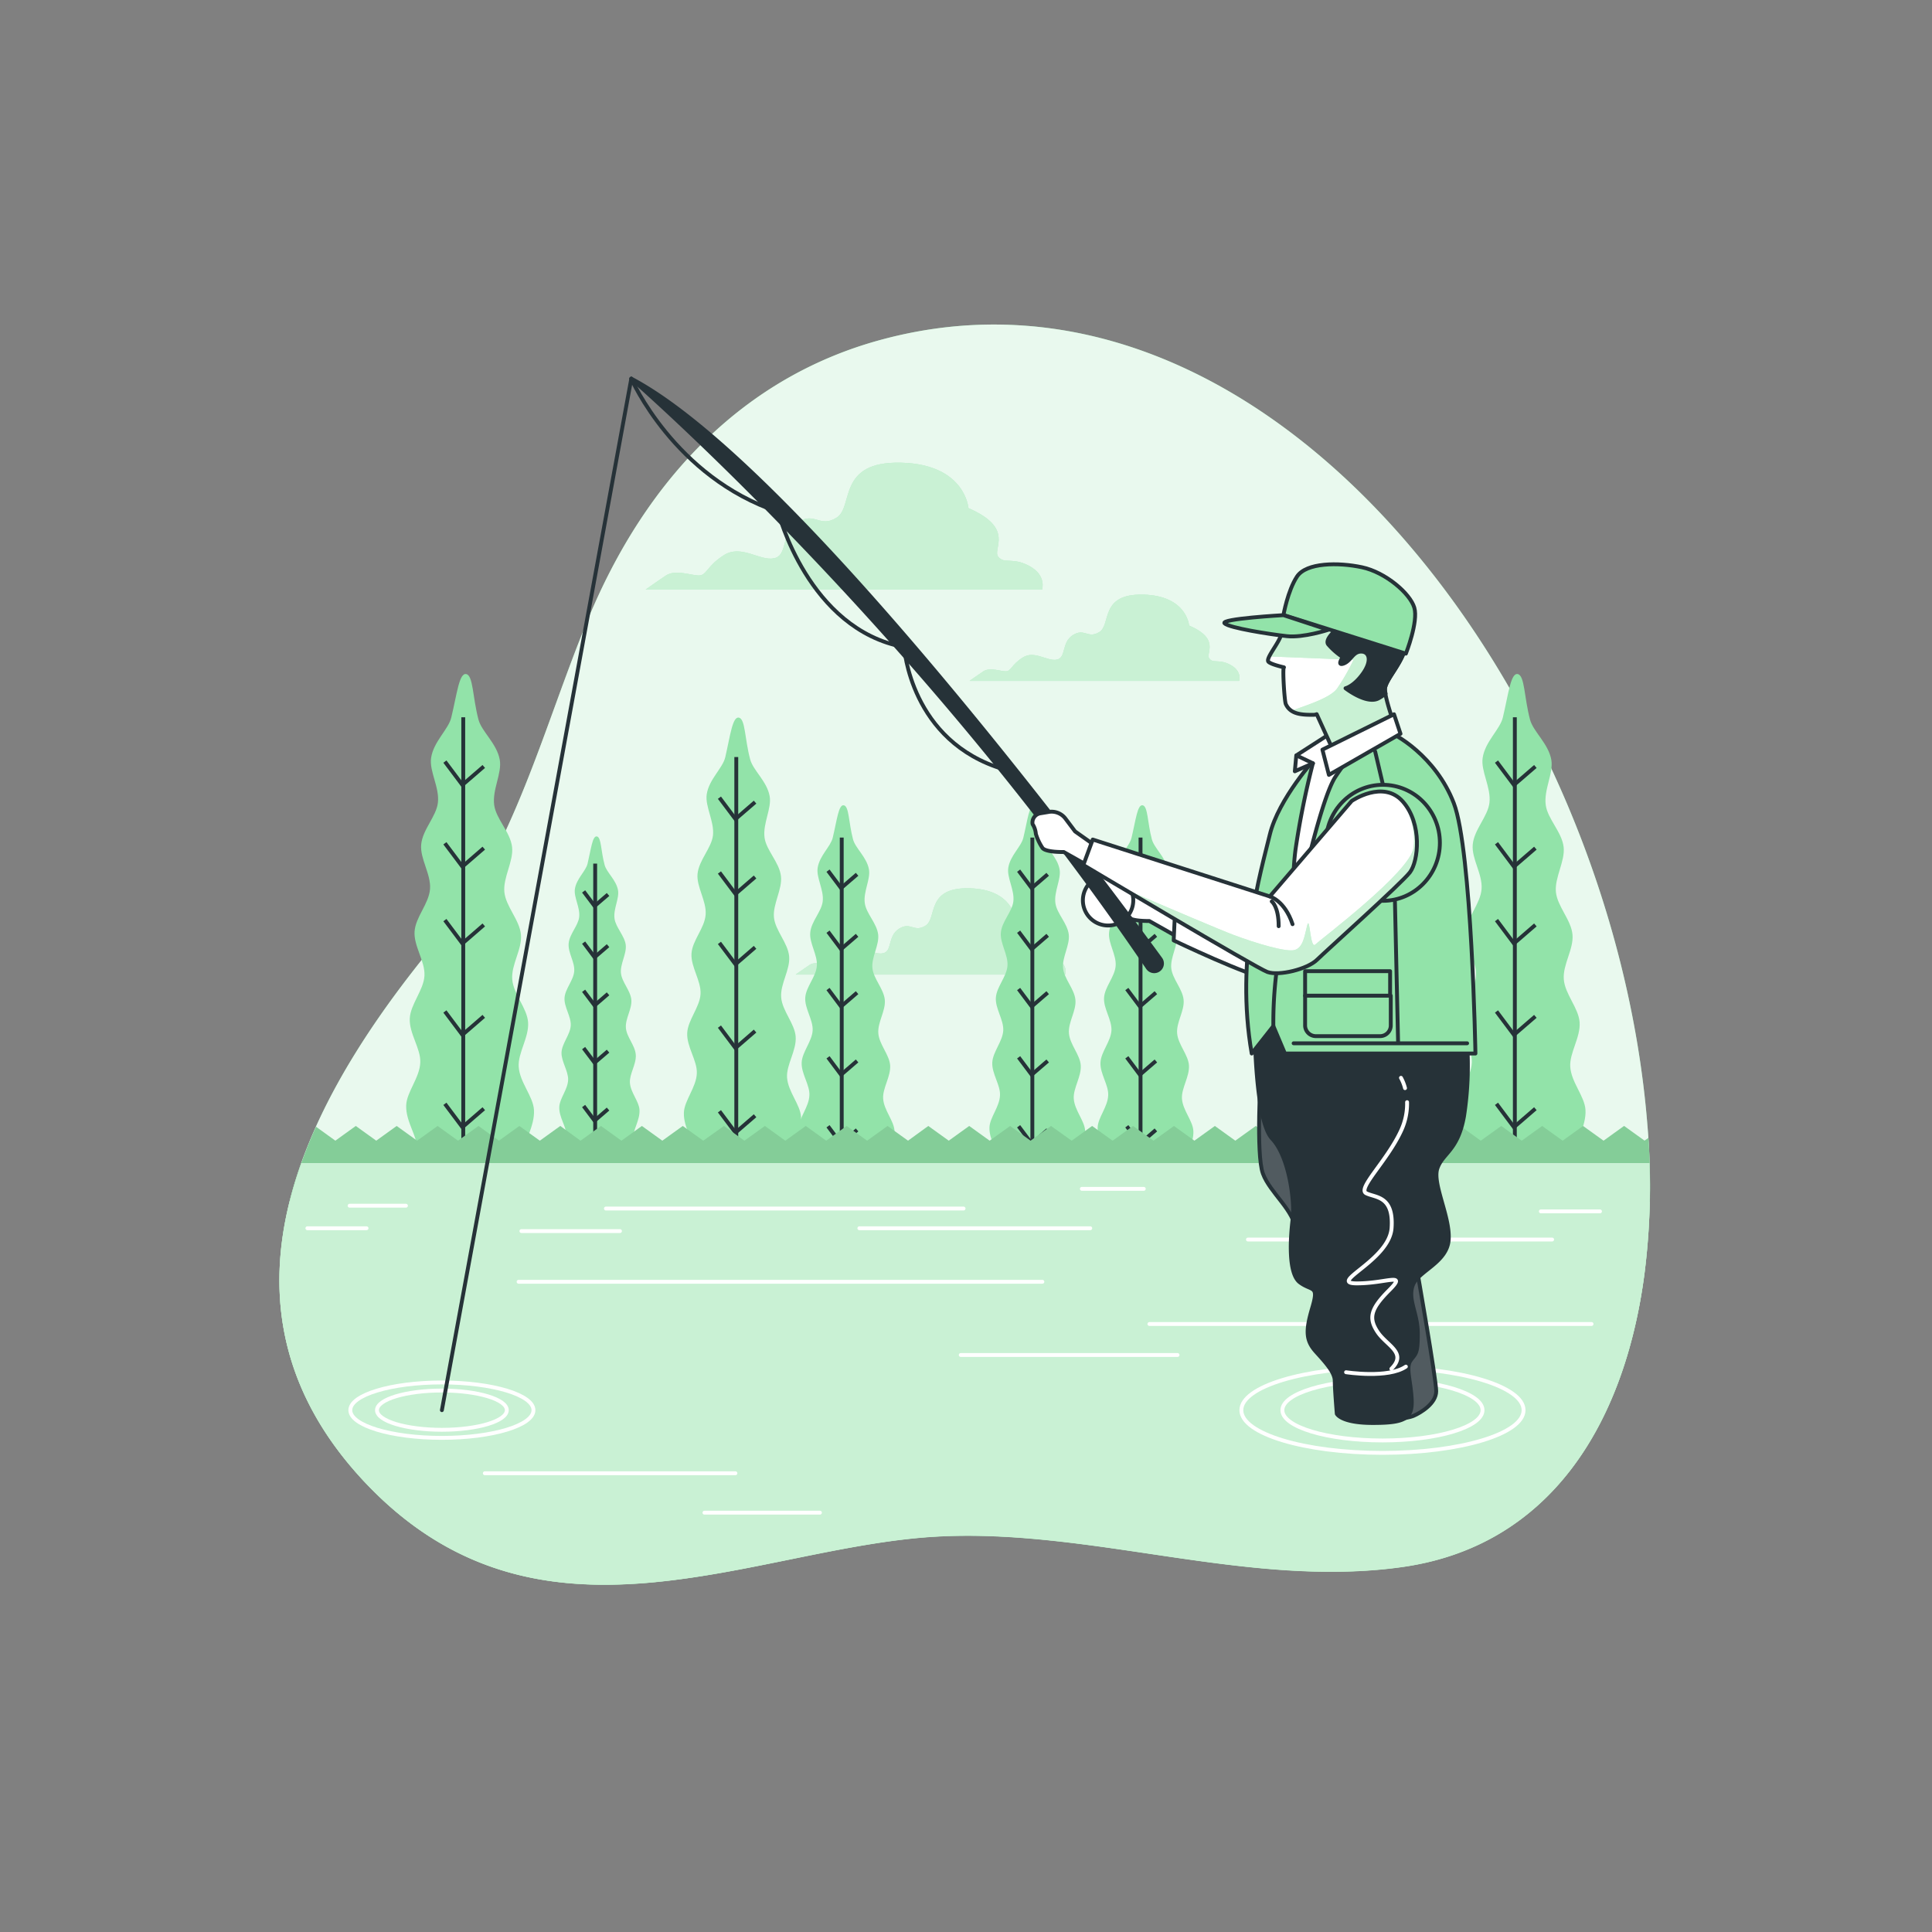 <svg xmlns="http://www.w3.org/2000/svg" xmlns:xlink="http://www.w3.org/1999/xlink" viewBox="0 0 500 500"><rect x="0" y="0" width="500" height="500" fill="#808080" stroke="none"/><defs><clipPath id="freepik--clip-path--inject-35"><path d="M326.31,277.44s-1.33,21.24.53,26.29,8.23,9.56,8.5,14.87,3.45,12.75,7.43,15.41,8.24,9.56,8.77,14.34S356.85,368,356.85,368s7.17-.79,9-1.59,5.84-3.19,5.84-6.37-5-31.61-5-31.61l-16.74-52.06Z" style="fill:#263238;stroke:#263238;stroke-linecap:round;stroke-linejoin:round"></path></clipPath><clipPath id="freepik--clip-path-2--inject-35"><path d="M349.81,207.3,328.62,232,282.8,217.27l-2.43,6.59S325,250.47,328,251.55s10.34-.72,12.83-3.15,21.89-19.81,24.07-22.66,3.24-12.52-1.85-18.3S349.81,207.3,349.81,207.3Z" style="fill:#fff;stroke:#263238;stroke-linecap:round;stroke-linejoin:round"></path></clipPath><clipPath id="freepik--clip-path-3--inject-35"><path d="M361.42,189.1s-3-8.09-3-10.7,5.45-7.59,5.45-12.34-4.27-15.18-14.94-14.71-14.71,4-15.43,8.31a60.67,60.67,0,0,1-2.37,5.69c-1.18,2.37-3.56,5.22-2.84,5.93s4,1.42,4,1.43c-.42-.09.11,8.63.47,9.49C334,184.93,337,185,339.92,185a2.46,2.46,0,0,0,.84-.17l4.48,9.83Z" style="fill:#fff;stroke:#263238;stroke-linecap:round;stroke-linejoin:round"></path></clipPath></defs><g id="freepik--background-simple--inject-35"><path d="M425.6,329.52a183.58,183.58,0,0,0,.74-38.44c-9-112-98.17-230.55-198.61-203.07C193,97.5,167.31,123.43,152,160.68,140.76,188,132.79,220,114.51,241.85c-30,35.9-66.16,92.06-20.67,141.1s101.31,17.2,148.86,14.67c40-2.13,80.37,13.52,120.22,7.89C400.77,400.16,420.45,369,425.6,329.52Z" style="fill:#92E3A9"></path><path d="M425.6,329.52a183.58,183.58,0,0,0,.74-38.44c-9-112-98.17-230.55-198.61-203.07C193,97.5,167.31,123.43,152,160.68,140.76,188,132.79,220,114.51,241.85c-30,35.9-66.16,92.06-20.67,141.1s101.31,17.2,148.86,14.67c40-2.13,80.37,13.52,120.22,7.89C400.77,400.16,420.45,369,425.6,329.52Z" style="fill:#fff;opacity:0.8"></path></g><g id="freepik--Clouds--inject-35"><path d="M266.44,146.51c-4.46-2.43-6.49-.41-8.11-2.43s4.46-7.3-7.7-12.57c0,0-.81-11.35-17.43-11.76S221,131.1,216.57,133.94s-5.67-1.62-10.13,1.22-2.43,8.51-6.08,9.32-8.52-3.65-13-.81-4.45,5.27-6.48,5.27-6.08-1.62-8.52,0-5.27,3.65-5.27,3.65H269.68S270.9,148.94,266.44,146.51Z" style="fill:#92E3A9"></path><path d="M266.44,146.51c-4.46-2.43-6.49-.41-8.11-2.43s4.46-7.3-7.7-12.57c0,0-.81-11.35-17.43-11.76S221,131.1,216.57,133.94s-5.67-1.62-10.13,1.22-2.43,8.51-6.08,9.32-8.52-3.65-13-.81-4.45,5.27-6.48,5.27-6.08-1.62-8.52,0-5.27,3.65-5.27,3.65H269.68S270.9,148.94,266.44,146.51Z" style="fill:#92E3A9;opacity:0.5"></path><path d="M318.48,172.1c-3-1.66-4.41-.28-5.51-1.66s3-5-5.24-8.55c0,0-.56-7.72-11.86-8s-8.27,7.72-11.3,9.65-3.86-1.1-6.9.83-1.65,5.79-4.13,6.34-5.79-2.48-8.83-.55-3,3.58-4.41,3.58-4.13-1.1-5.79,0-3.58,2.48-3.58,2.48h69.76S321.51,173.75,318.48,172.1Z" style="fill:#92E3A9"></path><path d="M318.48,172.1c-3-1.66-4.41-.28-5.51-1.66s3-5-5.24-8.55c0,0-.56-7.72-11.86-8s-8.27,7.72-11.3,9.65-3.86-1.1-6.9.83-1.65,5.79-4.13,6.34-5.79-2.48-8.83-.55-3,3.58-4.41,3.58-4.13-1.1-5.79,0-3.58,2.48-3.58,2.48h69.76S321.51,173.75,318.48,172.1Z" style="fill:#92E3A9;opacity:0.5"></path><path d="M273.48,248.1c-3-1.66-4.41-.28-5.51-1.66s3-5-5.24-8.55c0,0-.56-7.72-11.86-8s-8.27,7.72-11.3,9.65-3.86-1.1-6.9.83-1.65,5.79-4.13,6.34-5.79-2.48-8.83-.55-3,3.58-4.41,3.58-4.13-1.1-5.79,0-3.58,2.48-3.58,2.48h69.76S276.51,249.75,273.48,248.1Z" style="fill:#92E3A9"></path><path d="M273.48,248.1c-3-1.66-4.41-.28-5.51-1.66s3-5-5.24-8.55c0,0-.56-7.72-11.86-8s-8.27,7.72-11.3,9.65-3.86-1.1-6.9.83-1.65,5.79-4.13,6.34-5.79-2.48-8.83-.55-3,3.58-4.41,3.58-4.13-1.1-5.79,0-3.58,2.48-3.58,2.48h69.76S276.51,249.75,273.48,248.1Z" style="fill:#92E3A9;opacity:0.5"></path><g style="opacity:0.5"><path d="M266.44,146.51c-4.46-2.43-6.49-.41-8.11-2.43s4.46-7.3-7.7-12.57c0,0-.81-11.35-17.43-11.76S221,131.1,216.57,133.94s-5.67-1.62-10.13,1.22-2.43,8.51-6.08,9.32-8.52-3.65-13-.81-4.45,5.27-6.48,5.27-6.08-1.62-8.52,0-5.27,3.65-5.27,3.65H269.68S270.9,148.94,266.44,146.51Z" style="fill:#fff"></path><path d="M266.44,146.51c-4.46-2.43-6.49-.41-8.11-2.43s4.46-7.3-7.7-12.57c0,0-.81-11.35-17.43-11.76S221,131.1,216.57,133.94s-5.67-1.62-10.13,1.22-2.43,8.51-6.08,9.32-8.52-3.65-13-.81-4.45,5.27-6.48,5.27-6.08-1.62-8.52,0-5.27,3.65-5.27,3.65H269.68S270.9,148.94,266.44,146.51Z" style="fill:#fff;opacity:0.5"></path><path d="M318.48,172.1c-3-1.66-4.41-.28-5.51-1.66s3-5-5.24-8.55c0,0-.56-7.72-11.86-8s-8.27,7.72-11.3,9.65-3.86-1.1-6.9.83-1.65,5.79-4.13,6.34-5.79-2.48-8.83-.55-3,3.58-4.41,3.58-4.13-1.1-5.79,0-3.58,2.48-3.58,2.48h69.76S321.51,173.75,318.48,172.1Z" style="fill:#fff"></path><path d="M318.48,172.1c-3-1.66-4.41-.28-5.51-1.66s3-5-5.24-8.55c0,0-.56-7.72-11.86-8s-8.27,7.72-11.3,9.65-3.86-1.1-6.9.83-1.65,5.79-4.13,6.34-5.79-2.48-8.83-.55-3,3.58-4.41,3.58-4.13-1.1-5.79,0-3.58,2.48-3.58,2.48h69.76S321.51,173.75,318.48,172.1Z" style="fill:#fff;opacity:0.5"></path><path d="M273.48,248.1c-3-1.66-4.41-.28-5.51-1.66s3-5-5.24-8.55c0,0-.56-7.72-11.86-8s-8.27,7.72-11.3,9.65-3.86-1.1-6.9.83-1.65,5.79-4.13,6.34-5.79-2.48-8.83-.55-3,3.58-4.41,3.58-4.13-1.1-5.79,0-3.58,2.48-3.58,2.48h69.76S276.51,249.75,273.48,248.1Z" style="fill:#fff"></path><path d="M273.48,248.1c-3-1.66-4.41-.28-5.51-1.66s3-5-5.24-8.55c0,0-.56-7.72-11.86-8s-8.27,7.72-11.3,9.65-3.86-1.1-6.9.83-1.65,5.79-4.13,6.34-5.79-2.48-8.83-.55-3,3.58-4.41,3.58-4.13-1.1-5.79,0-3.58,2.48-3.58,2.48h69.76S276.51,249.75,273.48,248.1Z" style="fill:#fff;opacity:0.5"></path></g></g><g id="freepik--Trees--inject-35"><path d="M377.44,308.63h34c-.66-4.16-3.33-3.43-3.68-9.87-.18-3.25,2.82-7.26,2.56-11.53-.21-3.51-3.67-7.11-3.94-11.13-.24-3.62,2.71-7.64,2.42-11.55-.27-3.7-3.78-7.24-4.09-11.08s2.59-7.81,2.25-11.6-3.91-7.26-4.29-11,2.41-8,2-11.64c-.45-3.9-4.13-7.26-4.63-10.86-.56-4,2.05-8.27,1.44-11.72-.75-4.23-4.68-7.29-5.51-10.41-1.55-5.82-1.35-11.42-3.18-11.79s-2.39,5.11-3.86,11.25c-.74,3.08-4.59,6.21-5.22,10.44-.52,3.43,2.2,7.6,1.76,11.58-.4,3.57-4,7-4.33,10.87-.33,3.65,2.58,7.67,2.29,11.49s-3.76,7.24-4,11,2.76,7.71,2.56,11.43-3.63,7.4-3.8,11.07c-.19,3.88,2.87,7.79,2.72,11.38-.16,4-3.53,7.64-3.66,11.12-.15,4.23,3,8.14,2.86,11.35-.2,7-3.4,5.55-3.52,11.17Z" style="fill:#92E3A9"></path><line x1="392.04" y1="185.63" x2="392.04" y2="307.06" style="fill:none;stroke:#263238;stroke-miterlimit:10"></line><polyline points="397.35 198.36 391.81 203.14 387.29 197.1" style="fill:none;stroke:#263238;stroke-miterlimit:10"></polyline><polyline points="397.35 219.5 391.81 224.28 387.29 218.24" style="fill:none;stroke:#263238;stroke-miterlimit:10"></polyline><polyline points="397.35 239.37 391.81 244.16 387.29 238.12" style="fill:none;stroke:#263238;stroke-miterlimit:10"></polyline><polyline points="397.35 263.03 391.81 267.81 387.29 261.77" style="fill:none;stroke:#263238;stroke-miterlimit:10"></polyline><polyline points="397.35 286.93 391.81 291.71 387.29 285.67" style="fill:none;stroke:#263238;stroke-miterlimit:10"></polyline><path d="M105.3,308.63h34c-.65-4.16-3.33-3.43-3.68-9.87-.18-3.25,2.83-7.26,2.57-11.53-.22-3.51-3.68-7.11-3.95-11.13-.24-3.62,2.71-7.64,2.43-11.55-.28-3.7-3.79-7.24-4.1-11.08s2.6-7.81,2.25-11.6-3.91-7.26-4.29-11,2.41-8,2-11.64c-.45-3.9-4.13-7.26-4.63-10.86-.55-4,2.05-8.27,1.44-11.72-.74-4.23-4.68-7.29-5.51-10.41-1.54-5.82-1.35-11.42-3.17-11.79s-2.39,5.11-3.87,11.25c-.74,3.08-4.59,6.21-5.22,10.44-.52,3.43,2.21,7.6,1.76,11.58-.4,3.57-4,7-4.33,10.87-.33,3.65,2.58,7.67,2.29,11.49s-3.75,7.24-4,11,2.76,7.71,2.56,11.43-3.63,7.4-3.8,11.07c-.19,3.88,2.87,7.79,2.72,11.38-.16,4-3.53,7.64-3.65,11.12-.15,4.23,3,8.14,2.86,11.35-.21,7-3.41,5.55-3.53,11.17Z" style="fill:#92E3A9"></path><line x1="119.89" y1="185.63" x2="119.89" y2="307.06" style="fill:none;stroke:#263238;stroke-miterlimit:10"></line><polyline points="125.2 198.36 119.67 203.14 115.14 197.1" style="fill:none;stroke:#263238;stroke-miterlimit:10"></polyline><polyline points="125.2 219.5 119.67 224.28 115.14 218.24" style="fill:none;stroke:#263238;stroke-miterlimit:10"></polyline><polyline points="125.2 239.37 119.67 244.16 115.14 238.12" style="fill:none;stroke:#263238;stroke-miterlimit:10"></polyline><polyline points="125.2 263.03 119.67 267.81 115.14 261.77" style="fill:none;stroke:#263238;stroke-miterlimit:10"></polyline><polyline points="125.2 286.93 119.67 291.71 115.14 285.67" style="fill:none;stroke:#263238;stroke-miterlimit:10"></polyline><path d="M284.27,308.63h25.4c-.49-3.11-2.49-2.56-2.75-7.37-.13-2.43,2.11-5.43,1.92-8.61-.16-2.62-2.75-5.31-2.95-8.31-.18-2.71,2-5.72,1.81-8.63-.2-2.76-2.82-5.41-3.06-8.28s1.94-5.83,1.68-8.66-2.92-5.43-3.2-8.22,1.8-6,1.48-8.69c-.34-2.91-3.09-5.43-3.46-8.11-.42-3,1.53-6.18,1.08-8.76-.56-3.16-3.5-5.44-4.12-7.78-1.16-4.34-1-8.52-2.37-8.8s-1.79,3.82-2.89,8.4c-.55,2.31-3.43,4.64-3.9,7.8-.38,2.56,1.65,5.68,1.32,8.65-.3,2.67-3,5.23-3.24,8.12-.25,2.73,1.93,5.73,1.71,8.58s-2.8,5.41-3,8.22,2.06,5.75,1.91,8.53-2.71,5.53-2.84,8.27c-.14,2.9,2.14,5.82,2,8.5-.12,3-2.64,5.71-2.73,8.31-.11,3.16,2.21,6.07,2.14,8.48-.16,5.22-2.55,4.14-2.63,8.34Z" style="fill:#92E3A9"></path><line x1="295.17" y1="216.76" x2="295.17" y2="307.46" style="fill:none;stroke:#263238;stroke-miterlimit:10"></line><polyline points="299.14 226.27 295 229.84 291.62 225.33" style="fill:none;stroke:#263238;stroke-miterlimit:10"></polyline><polyline points="299.14 242.06 295 245.63 291.62 241.12" style="fill:none;stroke:#263238;stroke-miterlimit:10"></polyline><polyline points="299.14 256.9 295 260.47 291.62 255.96" style="fill:none;stroke:#263238;stroke-miterlimit:10"></polyline><polyline points="299.14 274.57 295 278.14 291.62 273.63" style="fill:none;stroke:#263238;stroke-miterlimit:10"></polyline><polyline points="299.14 292.42 295 295.99 291.62 291.48" style="fill:none;stroke:#263238;stroke-miterlimit:10"></polyline><path d="M256.27,308.63h25.4c-.49-3.11-2.49-2.56-2.75-7.37-.13-2.43,2.11-5.43,1.92-8.61-.16-2.62-2.75-5.31-2.95-8.31-.18-2.71,2-5.72,1.81-8.63-.2-2.76-2.82-5.41-3.06-8.28s1.94-5.83,1.68-8.66-2.92-5.43-3.2-8.22,1.8-6,1.48-8.69c-.34-2.91-3.09-5.43-3.46-8.11-.42-3,1.53-6.18,1.08-8.76-.56-3.16-3.5-5.44-4.12-7.78-1.16-4.34-1-8.52-2.37-8.8s-1.79,3.82-2.89,8.4c-.55,2.31-3.43,4.64-3.9,7.8-.38,2.56,1.65,5.68,1.32,8.65-.3,2.67-3,5.23-3.24,8.12-.25,2.73,1.93,5.73,1.71,8.58s-2.8,5.41-3,8.22,2.06,5.75,1.91,8.53-2.71,5.53-2.84,8.27c-.14,2.9,2.14,5.82,2,8.5-.12,3-2.64,5.71-2.73,8.31-.11,3.16,2.21,6.07,2.14,8.48-.16,5.22-2.55,4.14-2.63,8.34Z" style="fill:#92E3A9"></path><line x1="267.17" y1="216.76" x2="267.17" y2="307.46" style="fill:none;stroke:#263238;stroke-miterlimit:10"></line><polyline points="271.14 226.27 267 229.84 263.62 225.33" style="fill:none;stroke:#263238;stroke-miterlimit:10"></polyline><polyline points="271.14 242.06 267 245.63 263.62 241.12" style="fill:none;stroke:#263238;stroke-miterlimit:10"></polyline><polyline points="271.14 256.9 267 260.47 263.62 255.96" style="fill:none;stroke:#263238;stroke-miterlimit:10"></polyline><polyline points="271.14 274.57 267 278.14 263.62 273.63" style="fill:none;stroke:#263238;stroke-miterlimit:10"></polyline><polyline points="271.14 292.42 267 295.99 263.62 291.48" style="fill:none;stroke:#263238;stroke-miterlimit:10"></polyline><path d="M206.94,308.63h25.39c-.48-3.11-2.48-2.56-2.74-7.37-.14-2.43,2.11-5.43,1.91-8.61-.16-2.62-2.74-5.31-2.94-8.31-.19-2.71,2-5.72,1.81-8.63-.21-2.76-2.83-5.41-3.06-8.28s1.94-5.83,1.68-8.66-2.92-5.43-3.21-8.22,1.81-6,1.49-8.69c-.34-2.91-3.09-5.43-3.46-8.11-.42-3,1.53-6.18,1.07-8.76-.56-3.16-3.5-5.44-4.12-7.78-1.15-4.34-1-8.52-2.37-8.8s-1.78,3.82-2.88,8.4c-.56,2.31-3.43,4.64-3.9,7.8-.39,2.56,1.65,5.68,1.31,8.65-.3,2.67-3,5.23-3.23,8.12-.25,2.73,1.92,5.73,1.71,8.58s-2.81,5.41-3,8.22,2.07,5.75,1.91,8.53-2.71,5.53-2.84,8.27c-.13,2.9,2.15,5.82,2,8.5-.12,3-2.64,5.71-2.73,8.31-.11,3.16,2.2,6.07,2.13,8.48-.15,5.22-2.54,4.14-2.63,8.34Z" style="fill:#92E3A9"></path><line x1="217.84" y1="216.76" x2="217.84" y2="307.46" style="fill:none;stroke:#263238;stroke-miterlimit:10"></line><polyline points="221.81 226.27 217.67 229.84 214.29 225.33" style="fill:none;stroke:#263238;stroke-miterlimit:10"></polyline><polyline points="221.81 242.06 217.67 245.63 214.29 241.12" style="fill:none;stroke:#263238;stroke-miterlimit:10"></polyline><polyline points="221.81 256.9 217.67 260.47 214.29 255.96" style="fill:none;stroke:#263238;stroke-miterlimit:10"></polyline><polyline points="221.81 274.57 217.67 278.14 214.29 273.63" style="fill:none;stroke:#263238;stroke-miterlimit:10"></polyline><polyline points="221.81 292.42 217.67 295.99 214.29 291.48" style="fill:none;stroke:#263238;stroke-miterlimit:10"></polyline><path d="M144.87,300.63H166.2c-.41-2.61-2.09-2.15-2.31-6.19-.11-2,1.77-4.55,1.61-7.23-.14-2.2-2.31-4.46-2.48-7-.15-2.28,1.7-4.8,1.52-7.25s-2.37-4.54-2.56-6.95,1.62-4.89,1.41-7.27-2.45-4.55-2.69-6.9,1.51-5,1.24-7.3-2.59-4.55-2.9-6.8c-.35-2.51,1.28-5.19.9-7.36-.47-2.65-2.94-4.57-3.46-6.52-1-3.65-.84-7.16-2-7.39s-1.5,3.2-2.42,7.05c-.46,1.93-2.88,3.89-3.28,6.55-.32,2.15,1.39,4.76,1.11,7.26-.25,2.23-2.5,4.38-2.72,6.81s1.62,4.81,1.44,7.2-2.35,4.54-2.51,6.9,1.74,4.84,1.61,7.17-2.28,4.64-2.39,6.94,1.81,4.88,1.71,7.14c-.1,2.5-2.21,4.79-2.29,7-.1,2.65,1.85,5.1,1.79,7.12-.13,4.38-2.13,3.47-2.21,7Z" style="fill:#92E3A9"></path><line x1="154.03" y1="223.5" x2="154.03" y2="299.65" style="fill:none;stroke:#263238;stroke-miterlimit:10"></line><polyline points="157.36 231.49 153.88 234.48 151.04 230.7" style="fill:none;stroke:#263238;stroke-miterlimit:10"></polyline><polyline points="157.36 244.74 153.88 247.74 151.04 243.95" style="fill:none;stroke:#263238;stroke-miterlimit:10"></polyline><polyline points="157.36 257.2 153.88 260.2 151.04 256.42" style="fill:none;stroke:#263238;stroke-miterlimit:10"></polyline><polyline points="157.36 272.04 153.88 275.03 151.04 271.25" style="fill:none;stroke:#263238;stroke-miterlimit:10"></polyline><polyline points="157.36 287.02 153.88 290.02 151.04 286.24" style="fill:none;stroke:#263238;stroke-miterlimit:10"></polyline><path d="M177.17,308.63h31.16c-.6-3.81-3.05-3.14-3.37-9-.16-3,2.59-6.66,2.35-10.56-.2-3.22-3.37-6.52-3.62-10.2-.22-3.33,2.49-7,2.23-10.59-.25-3.39-3.47-6.64-3.75-10.15s2.37-7.16,2.06-10.63-3.59-6.66-3.93-10.08,2.21-7.3,1.81-10.67c-.41-3.57-3.78-6.65-4.24-9.94-.51-3.67,1.88-7.58,1.32-10.75-.69-3.87-4.29-6.68-5.05-9.54-1.42-5.33-1.24-10.46-2.91-10.8S189,190.36,187.69,196c-.68,2.83-4.21,5.69-4.79,9.57-.47,3.14,2,7,1.62,10.61-.37,3.27-3.65,6.41-4,10-.3,3.34,2.36,7,2.1,10.52s-3.44,6.64-3.66,10.08,2.53,7.07,2.34,10.47S178,264,177.85,267.35c-.17,3.55,2.63,7.14,2.49,10.43-.15,3.65-3.24,7-3.35,10.19-.14,3.88,2.71,7.45,2.62,10.4-.19,6.41-3.12,5.08-3.23,10.23Z" style="fill:#92E3A9"></path><line x1="190.55" y1="195.92" x2="190.55" y2="307.19" style="fill:none;stroke:#263238;stroke-miterlimit:10"></line><polyline points="195.41 207.59 190.34 211.97 186.19 206.44" style="fill:none;stroke:#263238;stroke-miterlimit:10"></polyline><polyline points="195.41 226.96 190.34 231.34 186.19 225.8" style="fill:none;stroke:#263238;stroke-miterlimit:10"></polyline><polyline points="195.41 245.17 190.34 249.55 186.19 244.02" style="fill:none;stroke:#263238;stroke-miterlimit:10"></polyline><polyline points="195.41 266.84 190.34 271.23 186.19 265.69" style="fill:none;stroke:#263238;stroke-miterlimit:10"></polyline><polyline points="195.41 288.75 190.34 293.13 186.19 287.6" style="fill:none;stroke:#263238;stroke-miterlimit:10"></polyline><path d="M427,311c.11-5.43,0-10.95-.39-16.52l-1,.72-5.3-3.81L415,295.21l-5.3-3.81-5.29,3.81-5.3-3.81-5.29,3.81-5.3-3.81-5.3,3.81-5.29-3.81-5.3,3.81-5.29-3.81L362,295.21l-5.3-3.81-5.29,3.81-5.3-3.81-5.29,3.81-5.29-3.81-5.3,3.81L325,291.4l-5.3,3.81-5.29-3.81-5.3,3.81-5.29-3.81-5.29,3.81-5.3-3.81-5.29,3.81-5.3-3.81-5.29,3.81L272,291.4l-5.29,3.81-5.29-3.81-5.3,3.81-5.29-3.81-5.29,3.81-5.3-3.81L235,295.21l-5.3-3.81-5.29,3.81-5.29-3.81-5.3,3.81-5.29-3.81-5.29,3.81-5.29-3.81-5.3,3.81-5.29-3.81L182,295.21l-5.3-3.81-5.29,3.81-5.29-3.81-5.29,3.81-5.3-3.81-5.29,3.81L145,291.4l-5.29,3.81-5.3-3.81-5.29,3.81-5.29-3.81-5.29,3.81-5.29-3.81-5.3,3.81-5.29-3.81-5.29,3.81-5.29-3.81-5.29,3.81-5-3.61A116.34,116.34,0,0,0,74.93,311Z" style="fill:#92E3A9"></path><path d="M427,311c.11-5.43,0-10.95-.39-16.52l-1,.72-5.3-3.81L415,295.21l-5.3-3.81-5.29,3.81-5.3-3.81-5.29,3.81-5.3-3.81-5.3,3.81-5.29-3.81-5.3,3.81-5.29-3.81L362,295.21l-5.3-3.81-5.29,3.81-5.3-3.81-5.29,3.81-5.29-3.81-5.3,3.81L325,291.4l-5.3,3.81-5.29-3.81-5.3,3.81-5.29-3.81-5.29,3.81-5.3-3.81-5.29,3.81-5.3-3.81-5.29,3.81L272,291.4l-5.29,3.81-5.29-3.81-5.3,3.81-5.29-3.81-5.29,3.81-5.3-3.81L235,295.21l-5.3-3.81-5.29,3.81-5.29-3.81-5.3,3.81-5.29-3.81-5.29,3.81-5.29-3.81-5.3,3.81-5.29-3.81L182,295.21l-5.3-3.81-5.29,3.81-5.29-3.81-5.29,3.81-5.3-3.81-5.29,3.81L145,291.4l-5.29,3.81-5.3-3.81-5.29,3.81-5.29-3.81-5.29,3.81-5.29-3.81-5.3,3.81-5.29-3.81-5.29,3.81-5.29-3.81-5.29,3.81-5-3.61A116.34,116.34,0,0,0,74.93,311Z" style="opacity:0.1"></path></g><g id="freepik--Lake--inject-35"><path d="M93.84,383c45.48,49,101.31,17.2,148.86,14.67,40-2.13,80.37,13.52,120.22,7.89,37.85-5.35,57.53-36.48,62.68-76A176.74,176.74,0,0,0,426.9,301H78C68.52,327.48,69.09,356.27,93.84,383Z" style="fill:#92E3A9"></path><path d="M93.84,383c45.48,49,101.31,17.2,148.86,14.67,40-2.13,80.37,13.52,120.22,7.89,37.85-5.35,57.53-36.48,62.68-76A176.74,176.74,0,0,0,426.9,301H78C68.52,327.48,69.09,356.27,93.84,383Z" style="fill:#fff;opacity:0.5"></path><line x1="156.81" y1="312.77" x2="249.37" y2="312.77" style="fill:none;stroke:#fff;stroke-linecap:round;stroke-linejoin:round"></line><line x1="282.16" y1="317.87" x2="222.4" y2="317.87" style="fill:none;stroke:#fff;stroke-linecap:round;stroke-linejoin:round"></line><line x1="134.21" y1="331.72" x2="269.77" y2="331.72" style="fill:none;stroke:#fff;stroke-linecap:round;stroke-linejoin:round"></line><line x1="411.89" y1="342.65" x2="297.47" y2="342.65" style="fill:none;stroke:#fff;stroke-linecap:round;stroke-linejoin:round"></line><line x1="248.64" y1="350.67" x2="304.75" y2="350.67" style="fill:none;stroke:#fff;stroke-linecap:round;stroke-linejoin:round"></line><line x1="125.47" y1="381.28" x2="190.33" y2="381.28" style="fill:none;stroke:#fff;stroke-linecap:round;stroke-linejoin:round"></line><line x1="212.2" y1="391.48" x2="182.31" y2="391.48" style="fill:none;stroke:#fff;stroke-linecap:round;stroke-linejoin:round"></line><line x1="279.98" y1="307.67" x2="296.01" y2="307.67" style="fill:none;stroke:#fff;stroke-linecap:round;stroke-linejoin:round"></line><line x1="414.08" y1="313.5" x2="398.77" y2="313.5" style="fill:none;stroke:#fff;stroke-linecap:round;stroke-linejoin:round"></line><line x1="401.69" y1="320.79" x2="322.97" y2="320.79" style="fill:none;stroke:#fff;stroke-linecap:round;stroke-linejoin:round"></line><line x1="134.94" y1="318.6" x2="160.45" y2="318.6" style="fill:none;stroke:#fff;stroke-linecap:round;stroke-linejoin:round"></line><line x1="90.48" y1="312.04" x2="105.06" y2="312.04" style="fill:none;stroke:#fff;stroke-linecap:round;stroke-linejoin:round"></line><line x1="79.55" y1="317.87" x2="94.86" y2="317.87" style="fill:none;stroke:#fff;stroke-linecap:round;stroke-linejoin:round"></line></g><g id="freepik--Character--inject-35"><path d="M163.38,98s11.12,25.5,38,34.47c0,0,7.73,30.44,32.62,35,0,0,1.55,24.5,25.85,31.65L274.3,219" style="fill:none;stroke:#263238;stroke-linecap:round;stroke-linejoin:round"></path><ellipse cx="114.36" cy="364.95" rx="23.7" ry="7.17" style="fill:none;stroke:#fff;stroke-linecap:round;stroke-linejoin:round"></ellipse><ellipse cx="114.36" cy="364.95" rx="16.8" ry="5.08" style="fill:none;stroke:#fff;stroke-linecap:round;stroke-linejoin:round"></ellipse><line x1="163.38" y1="98" x2="114.36" y2="364.95" style="fill:none;stroke:#263238;stroke-linecap:round;stroke-linejoin:round"></line><path d="M304.93,236.26,300.36,233l-2.48-3.31A4.51,4.51,0,0,0,293.4,228l-2,.33a2.43,2.43,0,0,0-2.07,2.54.83.83,0,0,0,.18.51,5.56,5.56,0,0,1,.7,2.28,13.63,13.63,0,0,0,1.75,3.69c.95,1.11,5.47,1,5.47,1l7.08,4Z" style="fill:#fff;stroke:#263238;stroke-linecap:round;stroke-linejoin:round"></path><path d="M304.14,234.84l-.39,8.54s19.8,9.51,24.65,9.9,10.68-1.94,12-2.53,18.83-15.53,19.6-19-1.35-13.78-6.79-15.34-11.65,2.33-13.78,3.69-13.2,19-13.2,19Z" style="fill:#fff;stroke:#263238;stroke-linecap:round;stroke-linejoin:round"></path><path d="M293.29,233a6.52,6.52,0,1,1-6.52-6.52A6.51,6.51,0,0,1,293.29,233Z" style="fill:#fff;stroke:#263238;stroke-linecap:round;stroke-linejoin:round"></path><path d="M300.33,248.16C288.87,232.45,206.36,120.6,163.38,98c0,0,73.65,63.95,133.67,152.47a2,2,0,0,0,2.63.63h0A2,2,0,0,0,300.33,248.16Z" style="fill:#263238;stroke:#263238;stroke-linecap:round;stroke-linejoin:round"></path><ellipse cx="357.78" cy="364.95" rx="36.52" ry="11.05" style="fill:none;stroke:#fff;stroke-linecap:round;stroke-linejoin:round"></ellipse><ellipse cx="357.78" cy="364.95" rx="25.9" ry="7.84" style="fill:none;stroke:#fff;stroke-linecap:round;stroke-linejoin:round"></ellipse><path d="M326.31,277.44s-1.33,21.24.53,26.29,8.23,9.56,8.5,14.87,3.45,12.75,7.43,15.41,8.24,9.56,8.77,14.34S356.85,368,356.85,368s7.17-.79,9-1.59,5.84-3.19,5.84-6.37-5-31.61-5-31.61l-16.74-52.06Z" style="fill:#263238"></path><g style="clip-path:url(#freepik--clip-path--inject-35)"><path d="M326.31,277.44s-1.33,21.24.53,26.29,8.23,9.56,8.5,14.87,3.45,12.75,7.43,15.41,8.24,9.56,8.77,14.34S356.85,368,356.85,368s7.17-.79,9-1.59,5.84-3.19,5.84-6.37-5-31.61-5-31.61l-16.74-52.06Z" style="fill:#fff;opacity:0.2"></path></g><path d="M326.31,277.44s-1.33,21.24.53,26.29,8.23,9.56,8.5,14.87,3.45,12.75,7.43,15.41,8.24,9.56,8.77,14.34S356.85,368,356.85,368s7.17-.79,9-1.59,5.84-3.19,5.84-6.37-5-31.61-5-31.61l-16.74-52.06Z" style="fill:none;stroke:#263238;stroke-linecap:round;stroke-linejoin:round"></path><path d="M324.71,265.49s0,24.43,4.52,29.21,5.84,16.47,5.31,20.72-1.33,14.07,1.86,16.46,5,.54,3.19,6.64-1.6,8.5,1.06,11.42,4.78,5.32,4.78,7.44.53,8.5.53,8.5,1.06,2.39,9.3,2.39,10.35-1.06,10.09-6.11-1.6-8.23-.27-10.09,1.86-1.59,1.86-6.91-2.65-8.76-1.33-12.48,8.77-5.84,9.3-11.69-4.25-14.6-2.92-18.59,5.31-4.51,6.9-13.54a85.25,85.25,0,0,0,.8-18.86v-8.23l-55.51-.53Z" style="fill:#263238;stroke:#263238;stroke-linecap:round;stroke-linejoin:round"></path><path d="M364.15,285.24a16.49,16.49,0,0,1-1.58,7.44c-3.59,7.76-11.35,14.93-9,16.13s7.16.59,6.57,9-16.73,14.33-9,14.33,13.14-3,8.36,1.79-5.38,7.17-3,10.76,7.77,5.37,3.59,9.55" style="fill:none;stroke:#fff;stroke-linecap:round;stroke-linejoin:round"></path><path d="M348.36,355.13s10.88,1.7,15.48-1.45" style="fill:none;stroke:#fff;stroke-linecap:round;stroke-linejoin:round"></path><path d="M362.57,278.94a11.48,11.48,0,0,1,1.05,2.67" style="fill:none;stroke:#fff;stroke-linecap:round;stroke-linejoin:round"></path><path d="M340.56,196.06s-9.71,10.65-11.95,20-9,31.75-4.67,56.59l5.6-7.1,3,7.1h49.3s-.93-52.67-5.6-64.8-15.31-18.12-17.56-18.68S343.17,192,340.56,196.06Z" style="fill:#92E3A9;stroke:#263238;stroke-linecap:round;stroke-linejoin:round"></path><rect x="337.76" y="251.34" width="22" height="6.35" style="fill:#92E3A9;stroke:#263238;stroke-linecap:round;stroke-linejoin:round"></rect><path d="M337.76,257.69v7.56a2.79,2.79,0,0,0,2.65,2.9h16.88a2.78,2.78,0,0,0,2.64-2.9v-7.56Z" style="fill:#92E3A9;stroke:#263238;stroke-linecap:round;stroke-linejoin:round"></path><ellipse cx="357.9" cy="218.12" rx="14.74" ry="15.01" style="fill:none;stroke:#263238;stroke-linecap:round;stroke-linejoin:round"></ellipse><line x1="355.88" y1="194.46" x2="357.91" y2="203.11" style="fill:none;stroke:#263238;stroke-linecap:round;stroke-linejoin:round"></line><line x1="361.01" y1="233.4" x2="361.83" y2="269.9" style="fill:none;stroke:#263238;stroke-linecap:round;stroke-linejoin:round"></line><path d="M329.54,265.53a105.5,105.5,0,0,1,3.63-28.35" style="fill:none;stroke:#263238;stroke-linecap:round;stroke-linejoin:round"></path><line x1="379.69" y1="270" x2="334.79" y2="270" style="fill:none;stroke:#263238;stroke-linecap:round;stroke-linejoin:round"></line><path d="M344.48,189.71l-9,5.79-.38,4.11,4.67-2.06a214.64,214.64,0,0,0-4.48,22.23c-1.31,10.08.19,16.25.19,16.25s6-28.58,10.08-34.93a69.26,69.26,0,0,1,9-11S348.4,186.72,344.48,189.71Z" style="fill:#fff;stroke:#263238;stroke-linecap:round;stroke-linejoin:round"></path><line x1="335.52" y1="195.5" x2="339.81" y2="197.55" style="fill:none;stroke:#263238;stroke-linecap:round;stroke-linejoin:round"></line><path d="M282.8,218.4l-4.57-3.23-2.48-3.3a4.49,4.49,0,0,0-4.48-1.72l-2,.33a2.43,2.43,0,0,0-2.07,2.54.83.83,0,0,0,.18.51,5.56,5.56,0,0,1,.7,2.28,13.63,13.63,0,0,0,1.75,3.69c1,1.11,5.47,1,5.47,1l7.08,4Z" style="fill:#fff;stroke:#263238;stroke-linecap:round;stroke-linejoin:round"></path><path d="M349.81,207.3,328.62,232,282.8,217.27l-2.43,6.59S325,250.47,328,251.55s10.34-.72,12.83-3.15,21.89-19.81,24.07-22.66,3.24-12.52-1.85-18.3S349.81,207.3,349.81,207.3Z" style="fill:#fff"></path><g style="clip-path:url(#freepik--clip-path-2--inject-35)"><path d="M365.82,219.43c-.93,6.31-24,23.63-25.4,25s-1.41-7.76-2.12-4.93-1.05,5.64-3.17,6.34-10.23-1.76-15.87-3.88c-3.27-1.22-17.28-7.17-28.51-12C304.12,238,325.9,250.81,328,251.55c3,1.08,10.34-.72,12.83-3.15s21.89-19.81,24.07-22.66,3.24-12.52-1.85-18.3C363,207.44,366.75,213.12,365.82,219.43Z" style="fill:#92E3A9"></path><path d="M365.82,219.43c-.93,6.31-24,23.63-25.4,25s-1.41-7.76-2.12-4.93-1.05,5.64-3.17,6.34-10.23-1.76-15.87-3.88c-3.27-1.22-17.28-7.17-28.51-12C304.12,238,325.9,250.81,328,251.55c3,1.08,10.34-.72,12.83-3.15s21.89-19.81,24.07-22.66,3.24-12.52-1.85-18.3C363,207.44,366.75,213.12,365.82,219.43Z" style="fill:#fff;opacity:0.5"></path></g><path d="M349.81,207.3,328.62,232,282.8,217.27l-2.43,6.59S325,250.47,328,251.55s10.34-.72,12.83-3.15,21.89-19.81,24.07-22.66,3.24-12.52-1.85-18.3S349.81,207.3,349.81,207.3Z" style="fill:none;stroke:#263238;stroke-linecap:round;stroke-linejoin:round"></path><path d="M328.62,232s3.84,1,5.89,7.18" style="fill:#fff;stroke:#263238;stroke-linecap:round;stroke-linejoin:round"></path><path d="M329.13,233.29s1.79,1.29,1.79,6.41" style="fill:#fff;stroke:#263238;stroke-linecap:round;stroke-linejoin:round"></path><path d="M361.42,189.1s-3-8.09-3-10.7,5.45-7.59,5.45-12.34-4.27-15.18-14.94-14.71-14.71,4-15.43,8.31a60.67,60.67,0,0,1-2.37,5.69c-1.18,2.37-3.56,5.22-2.84,5.93s4,1.42,4,1.43c-.42-.09.11,8.63.47,9.49C334,184.93,337,185,339.92,185a2.46,2.46,0,0,0,.84-.17l4.48,9.83Z" style="fill:#fff"></path><g style="clip-path:url(#freepik--clip-path-3--inject-35)"><path d="M358.43,178.4c0-2.61,5.45-7.59,5.45-12.34s-4.27-15.18-14.94-14.71-14.71,4-15.43,8.31a60.67,60.67,0,0,1-2.37,5.69c-.77,1.56-2.06,3.31-2.65,4.54l21.81.86a53.45,53.45,0,0,1-4.24,7.41c-1.75,2.5-8.31,4.48-11.84,5.79,1.49,1,3.64,1.09,5.7,1.09a2.46,2.46,0,0,0,.84-.17l4.48,9.83,16.18-5.6S358.43,181,358.43,178.4Z" style="fill:#92E3A9"></path><path d="M358.43,178.4c0-2.61,5.45-7.59,5.45-12.34s-4.27-15.18-14.94-14.71-14.71,4-15.43,8.31a60.67,60.67,0,0,1-2.37,5.69c-.77,1.56-2.06,3.31-2.65,4.54l21.81.86a53.45,53.45,0,0,1-4.24,7.41c-1.75,2.5-8.31,4.48-11.84,5.79,1.49,1,3.64,1.09,5.7,1.09a2.46,2.46,0,0,0,.84-.17l4.48,9.83,16.18-5.6S358.43,181,358.43,178.4Z" style="fill:#fff;opacity:0.5"></path></g><path d="M361.42,189.1s-3-8.09-3-10.7,5.45-7.59,5.45-12.34-4.27-15.18-14.94-14.71-14.71,4-15.43,8.31a60.67,60.67,0,0,1-2.37,5.69c-1.18,2.37-3.56,5.22-2.84,5.93s4,1.42,4,1.43c-.42-.09.11,8.63.47,9.49C334,184.93,337,185,339.92,185a2.46,2.46,0,0,0,.84-.17l4.48,9.83Z" style="fill:none;stroke:#263238;stroke-linecap:round;stroke-linejoin:round"></path><path d="M358.43,178.4c0-2.61,5.45-7.59,5.45-12.34a16.88,16.88,0,0,0-4.22-10.21c-5.52-.14-11.4,3.1-13.57,6.89,0,0-3.32,2.61-2.37,4a18.08,18.08,0,0,0,3.79,3.32s-1.66,2.37.24,1.66,2.37-3.09,4.51-3.09,2.84,2.38.47,5.7-4.51,3.79-4.51,3.79,5.46,4.27,8.54,2.61a12.65,12.65,0,0,0,1.84-1.24A5.07,5.07,0,0,1,358.43,178.4Z" style="fill:#263238;stroke:#263238;stroke-linecap:round;stroke-linejoin:round"></path><path d="M363.84,169.16l-31.68-10s1.09-6.26,3.49-9.93,10.75-3.72,16.84-2.42,12.44,6.77,13.53,10.44S363.84,169.16,363.84,169.16Z" style="fill:#92E3A9;stroke:#263238;stroke-linecap:round;stroke-linejoin:round"></path><path d="M332.16,159.2s-16.44.93-15.25,2.12,11.86,2.85,16.13,3.32S343.72,163,343.72,163Z" style="fill:#92E3A9;stroke:#263238;stroke-linecap:round;stroke-linejoin:round"></path><polygon points="360.77 184.85 342.24 194.01 343.92 200.54 362.45 189.9 360.77 184.85" style="fill:#fff;stroke:#263238;stroke-linecap:round;stroke-linejoin:round"></polygon></g></svg>
